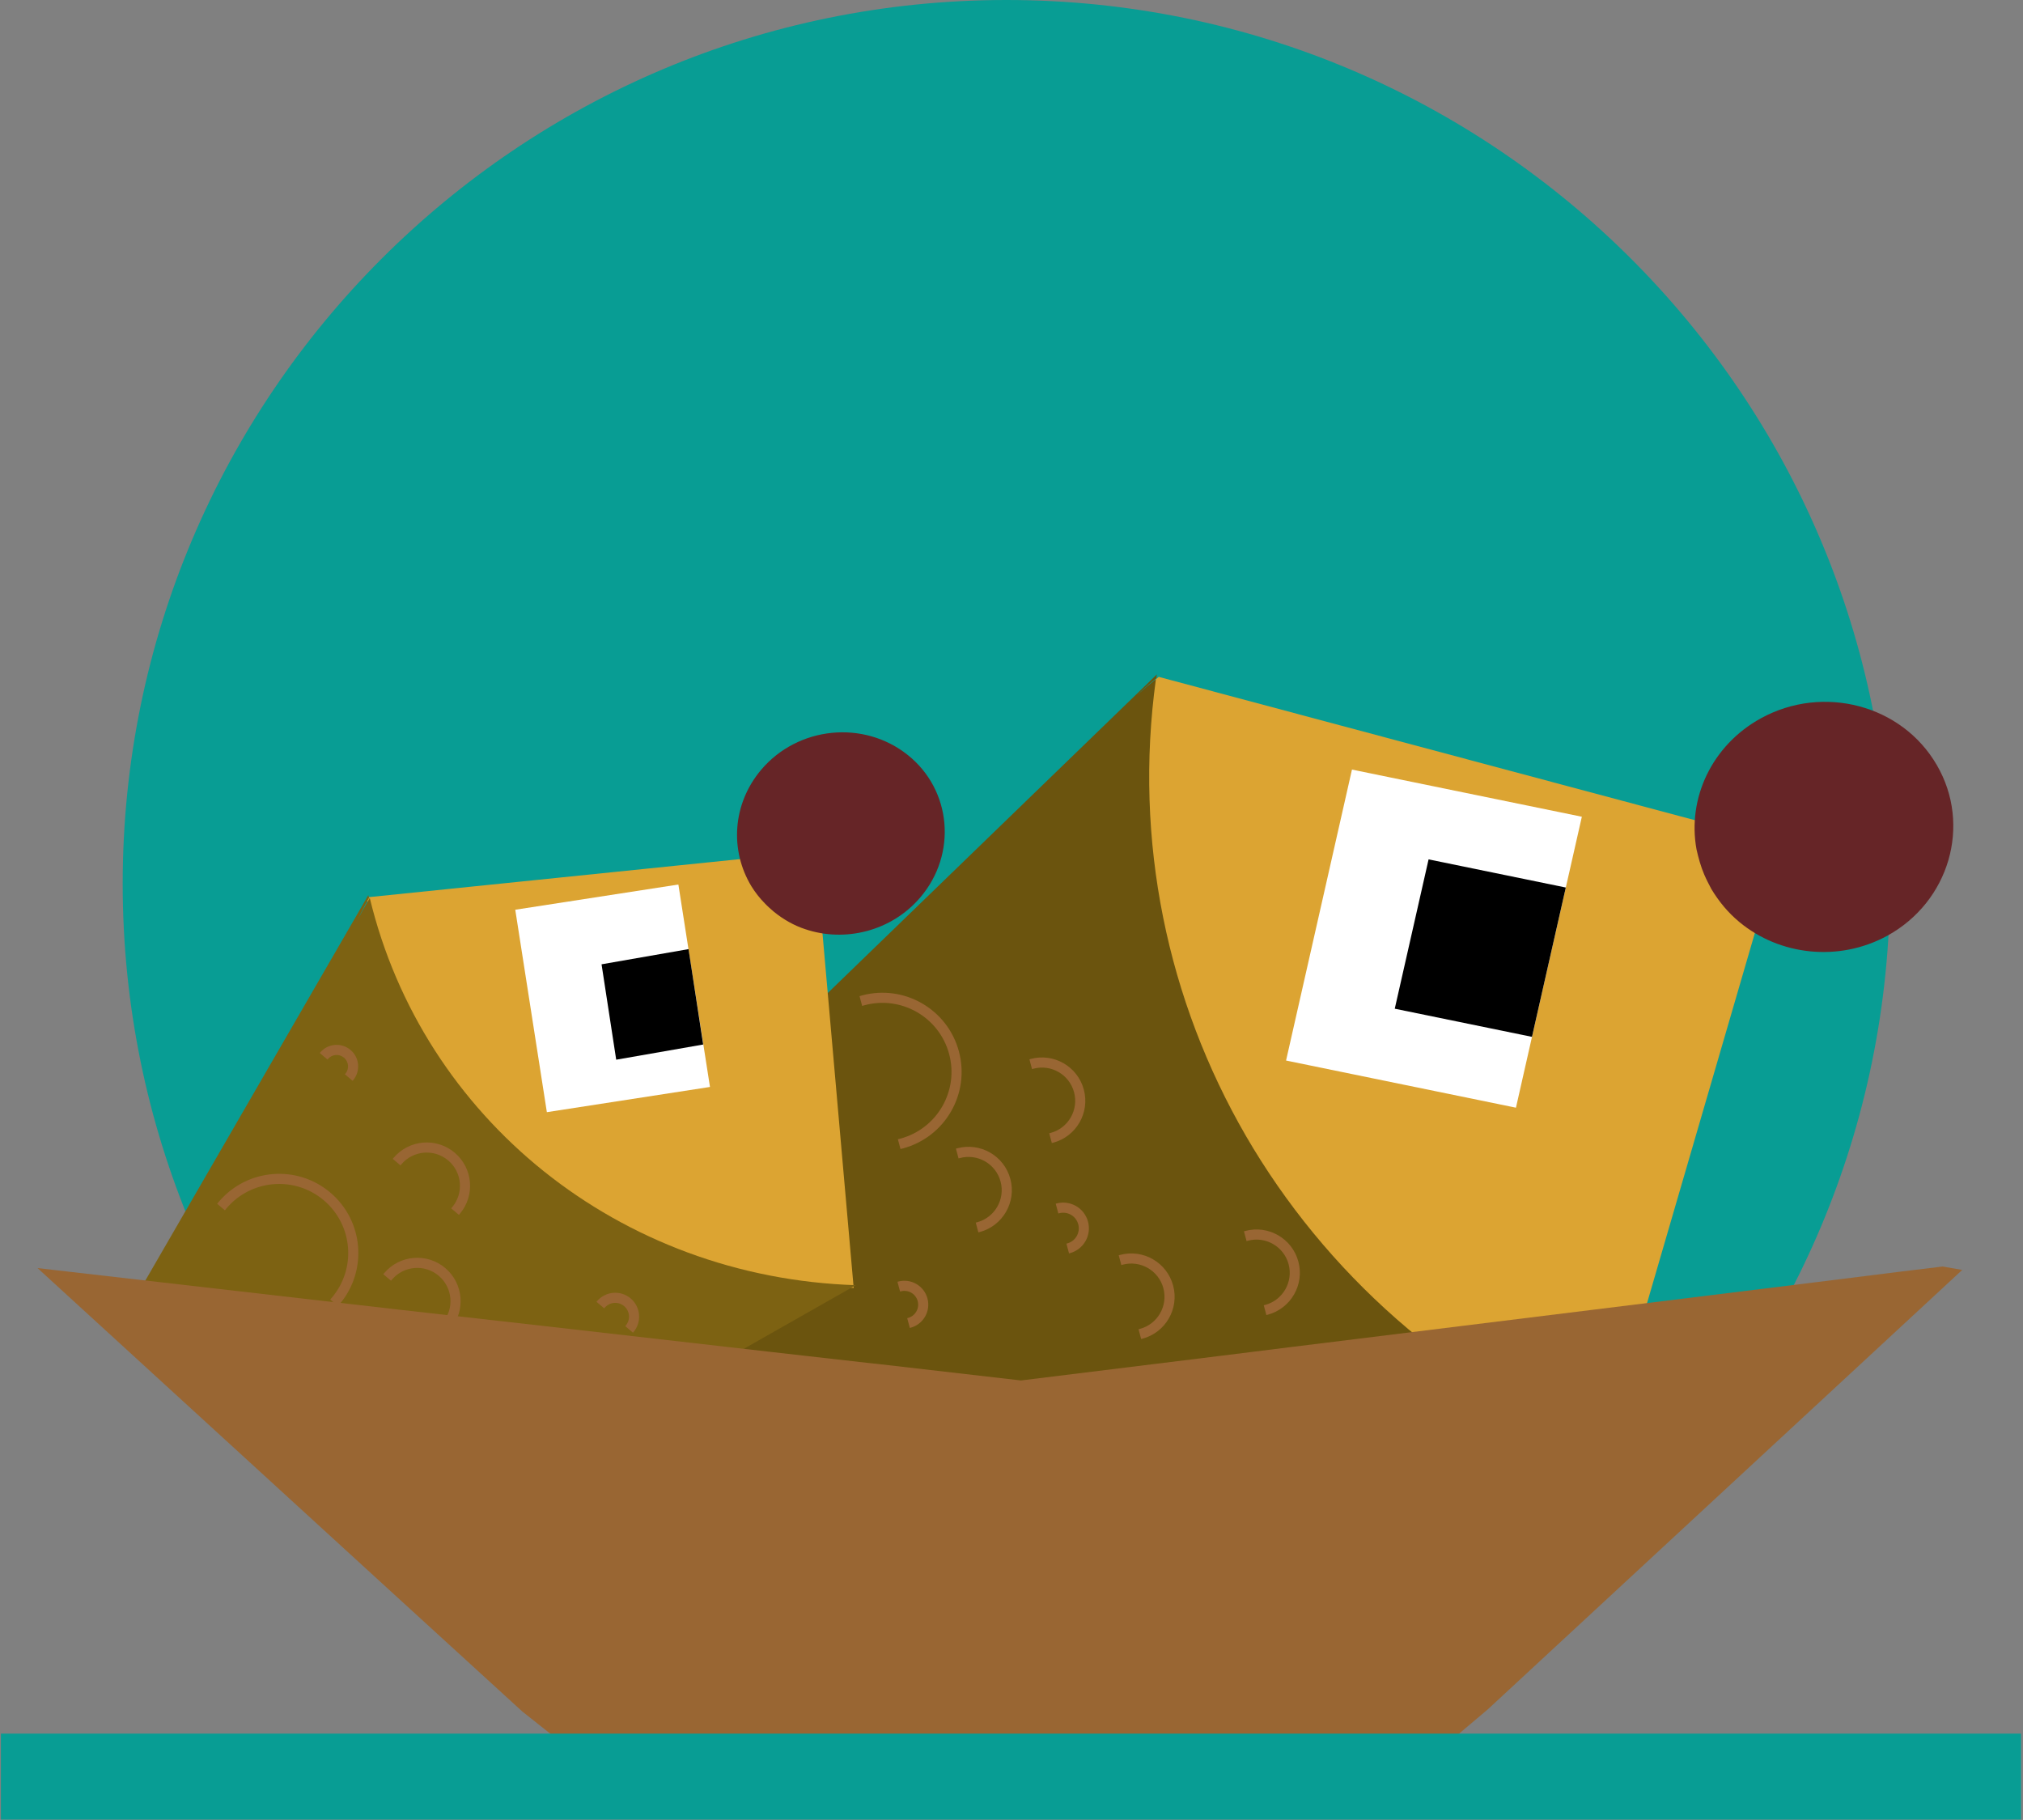 <svg width="687" height="618" viewBox="0 0 687 618" fill="none" xmlns="http://www.w3.org/2000/svg">
<rect x="0" y="0" width="687" height="618" fill="#808080" stroke="none"/>
<path d="M641.831 300.083C641.831 465.815 507.48 600.166 341.748 600.166C176.017 600.166 41.665 465.815 41.665 300.083C41.665 134.352 176.017 0 341.748 0C507.48 0 641.831 134.352 641.831 300.083Z" fill="#089D94"/>
<path fill-rule="evenodd" clip-rule="evenodd" d="M401.627 296.684C401.704 296.666 401.78 296.647 401.857 296.626C405.844 295.558 408.209 291.46 407.141 287.474C406.073 283.487 401.975 281.121 397.989 282.19C397.912 282.21 397.836 282.232 397.761 282.255L398.58 285.312C398.655 285.288 398.731 285.265 398.808 285.245C401.107 284.629 403.47 285.993 404.086 288.292C404.702 290.592 403.338 292.955 401.039 293.571C400.962 293.592 400.885 293.61 400.808 293.626L401.627 296.684Z" fill="#996633"/>
<path d="M393.499 229.845C393.008 230.262 392.638 230.543 392.147 230.961C384.573 285.992 396.127 340.166 422.724 386.095C449.609 432.381 491.658 470.285 544.783 492.422L599.683 303.978C596.2 301.091 593.328 297.652 590.936 293.67C590.173 292.213 589.409 290.757 588.776 289.291C587.667 286.724 586.938 284.002 586.349 281.395L393.499 229.845ZM487.9 351.967L449.713 333.972L484.155 266.49L522.342 284.485L487.9 351.967Z" fill="#DCA432"/>
<path fill-rule="evenodd" clip-rule="evenodd" d="M392.721 230.279C392.693 229.902 392.784 229.389 392.885 229.003L137.622 476.081C141.341 481.526 140.856 489.357 140.413 496.502C139.842 505.725 139.342 513.802 148.048 514.12C155.763 514.41 163.027 516.101 170.313 517.797C177.497 519.469 184.701 521.146 192.377 521.488C201.029 521.804 199.894 533.745 198.692 546.385C197.748 556.318 196.763 566.683 200.455 572.177L260.631 558.139C260.382 556.95 260.173 555.756 260.001 554.559L545.099 492.003C491.997 469.876 449.968 431.985 423.096 385.715C396.513 339.801 384.966 285.643 392.541 230.626C390.36 232.373 388.203 234.193 386.078 236.08C388.207 234.057 390.421 232.12 392.721 230.279Z" fill="#6B540E"/>
<path d="M657.753 259.829C669.575 280.179 661.984 306.186 640.879 317.775C624.292 326.803 604.264 324.357 590.707 313.12C586.898 309.963 583.758 306.202 581.143 301.848C580.309 300.255 579.474 298.663 578.782 297.059C577.57 294.253 576.773 291.276 576.128 288.426C572.96 271.13 581.298 253.077 598.017 243.901C619.121 232.312 645.921 239.341 657.753 259.829Z" fill="#662527"/>
<path d="M459.12 261.33L436.74 360.131L514.808 376.144L537.187 277.343L459.12 261.33Z" fill="white"/>
<path d="M485.139 291.823L473.653 342.531L520.252 352.089L531.738 301.381L485.139 291.823Z" fill="black"/>
<path d="M125.184 304.656C124.962 304.959 124.843 305.333 124.622 305.636C133.644 343.154 154.856 375.353 183.731 398.537C212.914 421.932 249.805 436.04 289.906 437.338L277.994 301.941C275.014 300.969 272.199 299.351 269.679 297.329C268.829 296.598 267.98 295.867 267.204 295.035C265.784 293.612 264.615 292.056 263.622 290.47L125.184 304.656ZM217.404 360.451L188.035 358.141L193.37 306.025L222.739 308.334L217.404 360.451Z" fill="#DCA432"/>
<path d="M125.072 303.962C125.129 304.303 125.26 304.543 125.317 304.884C112.159 327.291 112.337 356.382 116.921 381.539C121.664 407.106 129.304 432.688 126.319 458.565C124.532 473.792 159.772 462.213 150.476 472.983C142.515 482.207 111.501 467.366 119.792 480.115L115.874 506.617C107.264 500.591 113.22 506.316 103.007 509.608C92.895 512.969 100.895 482.484 90.783 485.845C105.972 464.18 51.305 452.4 42.621 446.475L125.072 303.962Z" fill="#7D6212"/>
<path d="M125.568 304.9C134.579 342.365 155.763 374.518 184.601 397.67C213.746 421.031 250.589 435.119 290.639 436.416L134.026 525.365C125.711 512.581 98.038 503.926 100.769 488.844C103.573 473.66 99.245 472.07 101.037 456.801C104.105 430.753 100.743 427.882 95.912 402.346C91.184 376.879 112.372 327.368 125.568 304.9Z" fill="#7D6212"/>
<path d="M308.254 256.36C323.175 268.27 325.086 289.966 312.561 304.7C302.736 316.274 286.875 320.076 273.418 315.514C269.635 314.279 266.06 312.225 262.86 309.657C261.781 308.729 260.702 307.801 259.717 306.744C257.914 304.937 256.429 302.962 255.168 300.947C247.825 288.82 248.634 273.02 258.553 261.318C270.985 246.712 293.203 244.362 308.254 256.36Z" fill="#662527"/>
<path d="M174.98 308.924L185.71 377.663L241.105 369.1L230.375 300.361L174.98 308.924Z" fill="white"/>
<path fill-rule="evenodd" clip-rule="evenodd" d="M357.2 388.147C357.351 388.112 357.502 388.074 357.653 388.033C365.507 385.929 370.168 377.856 368.064 370.002C365.959 362.148 357.886 357.487 350.032 359.592C349.881 359.632 349.732 359.675 349.583 359.72L350.473 363.04C350.621 362.994 350.77 362.951 350.922 362.91C356.943 361.297 363.132 364.87 364.745 370.891C366.359 376.913 362.785 383.102 356.764 384.715C356.613 384.755 356.462 384.793 356.31 384.827L357.2 388.147Z" fill="#996633"/>
<path fill-rule="evenodd" clip-rule="evenodd" d="M155.842 412.537C155.946 412.422 156.049 412.305 156.15 412.186C161.404 405.98 160.633 396.69 154.427 391.436C148.222 386.182 138.932 386.954 133.678 393.159C133.577 393.278 133.478 393.399 133.382 393.52L136.005 395.742C136.1 395.619 136.199 395.498 136.3 395.379C140.328 390.622 147.45 390.03 152.207 394.058C156.965 398.086 157.556 405.208 153.528 409.966C153.427 410.085 153.324 410.202 153.219 410.316L155.842 412.537Z" fill="#996633"/>
<path fill-rule="evenodd" clip-rule="evenodd" d="M119.747 367.02C119.799 366.962 119.849 366.904 119.9 366.845C122.509 363.763 122.126 359.149 119.044 356.54C115.962 353.93 111.348 354.313 108.739 357.395C108.689 357.454 108.64 357.514 108.592 357.575L111.216 359.797C111.262 359.735 111.31 359.675 111.361 359.615C112.744 357.981 115.19 357.778 116.824 359.162C118.458 360.545 118.661 362.991 117.278 364.625C117.227 364.684 117.176 364.742 117.123 364.798L119.747 367.02Z" fill="#996633"/>
<path fill-rule="evenodd" clip-rule="evenodd" d="M363.039 425.621C363.129 425.6 363.218 425.577 363.308 425.553C367.971 424.304 370.738 419.511 369.488 414.849C368.239 410.186 363.446 407.419 358.784 408.668C358.694 408.692 358.605 408.718 358.517 408.744L359.407 412.066C359.494 412.037 359.583 412.011 359.673 411.987C362.503 411.229 365.411 412.908 366.17 415.738C366.928 418.568 365.249 421.477 362.419 422.235C362.329 422.259 362.239 422.281 362.149 422.3L363.039 425.621Z" fill="#996633"/>
<path fill-rule="evenodd" clip-rule="evenodd" d="M387.529 454.694C387.68 454.659 387.831 454.621 387.982 454.58C395.836 452.476 400.497 444.403 398.393 436.549C396.288 428.695 388.215 424.034 380.362 426.139C380.211 426.179 380.061 426.222 379.912 426.267L380.802 429.587C380.95 429.541 381.1 429.498 381.251 429.457C387.272 427.844 393.461 431.417 395.074 437.438C396.688 443.459 393.114 449.648 387.093 451.262C386.942 451.302 386.791 451.34 386.639 451.374L387.529 454.694Z" fill="#996633"/>
<path fill-rule="evenodd" clip-rule="evenodd" d="M332.248 418.483C332.399 418.448 332.55 418.41 332.701 418.369C340.555 416.265 345.216 408.192 343.111 400.338C341.007 392.484 332.934 387.823 325.08 389.928C324.929 389.968 324.779 390.011 324.631 390.056L325.521 393.376C325.669 393.33 325.818 393.287 325.969 393.246C331.991 391.633 338.18 395.206 339.793 401.227C341.406 407.248 337.833 413.437 331.812 415.051C331.661 415.091 331.509 415.129 331.358 415.163L332.248 418.483Z" fill="#996633"/>
<path fill-rule="evenodd" clip-rule="evenodd" d="M152.627 451.7C152.731 451.584 152.834 451.467 152.935 451.348C158.189 445.142 157.418 435.852 151.212 430.598C145.007 425.344 135.717 426.116 130.463 432.321C130.362 432.44 130.263 432.561 130.167 432.682L132.79 434.904C132.886 434.781 132.984 434.66 133.085 434.541C137.113 429.784 144.235 429.192 148.992 433.22C153.75 437.248 154.341 444.37 150.313 449.128C150.212 449.247 150.109 449.364 150.004 449.478L152.627 451.7Z" fill="#996633"/>
<path fill-rule="evenodd" clip-rule="evenodd" d="M305.803 390.177C306.079 390.112 306.355 390.042 306.631 389.969C320.974 386.125 329.485 371.383 325.642 357.04C321.799 342.698 307.057 334.186 292.714 338.029C292.438 338.103 292.165 338.181 291.893 338.263L292.783 341.583C293.054 341.5 293.327 341.422 293.603 341.348C306.113 337.996 318.972 345.419 322.324 357.929C325.676 370.439 318.252 383.298 305.742 386.65C305.466 386.724 305.19 386.793 304.914 386.856L305.803 390.177Z" fill="#996633"/>
<path fill-rule="evenodd" clip-rule="evenodd" d="M114.762 443.503C114.952 443.293 115.139 443.078 115.324 442.86C124.918 431.528 123.51 414.563 112.178 404.969C100.845 395.374 83.881 396.782 74.286 408.114C74.101 408.332 73.921 408.552 73.745 408.774L76.368 410.995C76.543 410.773 76.723 410.552 76.908 410.334C85.277 400.45 100.074 399.222 109.958 407.59C119.842 415.959 121.07 430.756 112.702 440.641C112.517 440.859 112.329 441.072 112.139 441.282L114.762 443.503Z" fill="#996633"/>
<path fill-rule="evenodd" clip-rule="evenodd" d="M214.952 452.544C215.009 452.48 215.066 452.416 215.121 452.35C218.018 448.929 217.593 443.807 214.172 440.91C210.75 438.014 205.629 438.439 202.732 441.86C202.676 441.926 202.622 441.992 202.568 442.059L205.193 444.281C205.244 444.213 205.298 444.146 205.354 444.08C207.024 442.107 209.978 441.862 211.952 443.532C213.925 445.203 214.17 448.157 212.499 450.13C212.443 450.196 212.386 450.26 212.328 450.322L214.952 452.544Z" fill="#996633"/>
<path fill-rule="evenodd" clip-rule="evenodd" d="M308.973 450.931C309.056 450.911 309.14 450.89 309.223 450.868C313.553 449.708 316.123 445.257 314.962 440.927C313.802 436.597 309.351 434.027 305.021 435.187C304.938 435.21 304.855 435.233 304.773 435.258L305.663 438.579C305.745 438.553 305.827 438.528 305.91 438.506C308.408 437.836 310.975 439.319 311.644 441.816C312.313 444.313 310.831 446.88 308.334 447.549C308.25 447.572 308.167 447.592 308.083 447.609L308.973 450.931Z" fill="#996633"/>
<path fill-rule="evenodd" clip-rule="evenodd" d="M151.998 491.608C152.055 491.545 152.111 491.48 152.167 491.414C155.064 487.993 154.639 482.871 151.217 479.975C147.796 477.078 142.675 477.503 139.778 480.924C139.722 480.99 139.668 481.057 139.614 481.124L142.239 483.346C142.29 483.277 142.344 483.21 142.4 483.144C144.07 481.171 147.024 480.926 148.997 482.597C150.971 484.267 151.216 487.221 149.545 489.194C149.489 489.26 149.432 489.324 149.373 489.387L151.998 491.608Z" fill="#996633"/>
<path fill-rule="evenodd" clip-rule="evenodd" d="M430.057 446.555C430.209 446.52 430.36 446.482 430.511 446.442C438.365 444.337 443.025 436.264 440.921 428.41C438.817 420.557 430.744 415.896 422.89 418C422.739 418.041 422.589 418.083 422.44 418.128L423.33 421.449C423.478 421.402 423.628 421.359 423.779 421.319C429.8 419.705 435.989 423.278 437.603 429.3C439.216 435.321 435.643 441.51 429.622 443.123C429.47 443.164 429.319 443.201 429.168 443.235L430.057 446.555Z" fill="#996633"/>
<path d="M204.284 327.453L209.259 359.846L238.796 354.689L233.821 322.296L204.284 327.453Z" fill="black"/>
<path d="M666.357 431.237L505.228 580.473L472.216 608.376L212.224 608.822L177.378 581.186L127.424 535.541L12.755 430.613L136.069 444.788L184.278 450.226L261.568 459.052L296.938 463.063H297.2L346.718 468.769L415.361 460.3L438.243 457.447L616.49 435.427L645.747 431.772L659.72 430.078L666.357 431.237Z" fill="#996633"/>
<path d="M0.311 617.885H686.311V588.693H0.311V617.885Z" fill="#089D94"/>
</svg>
